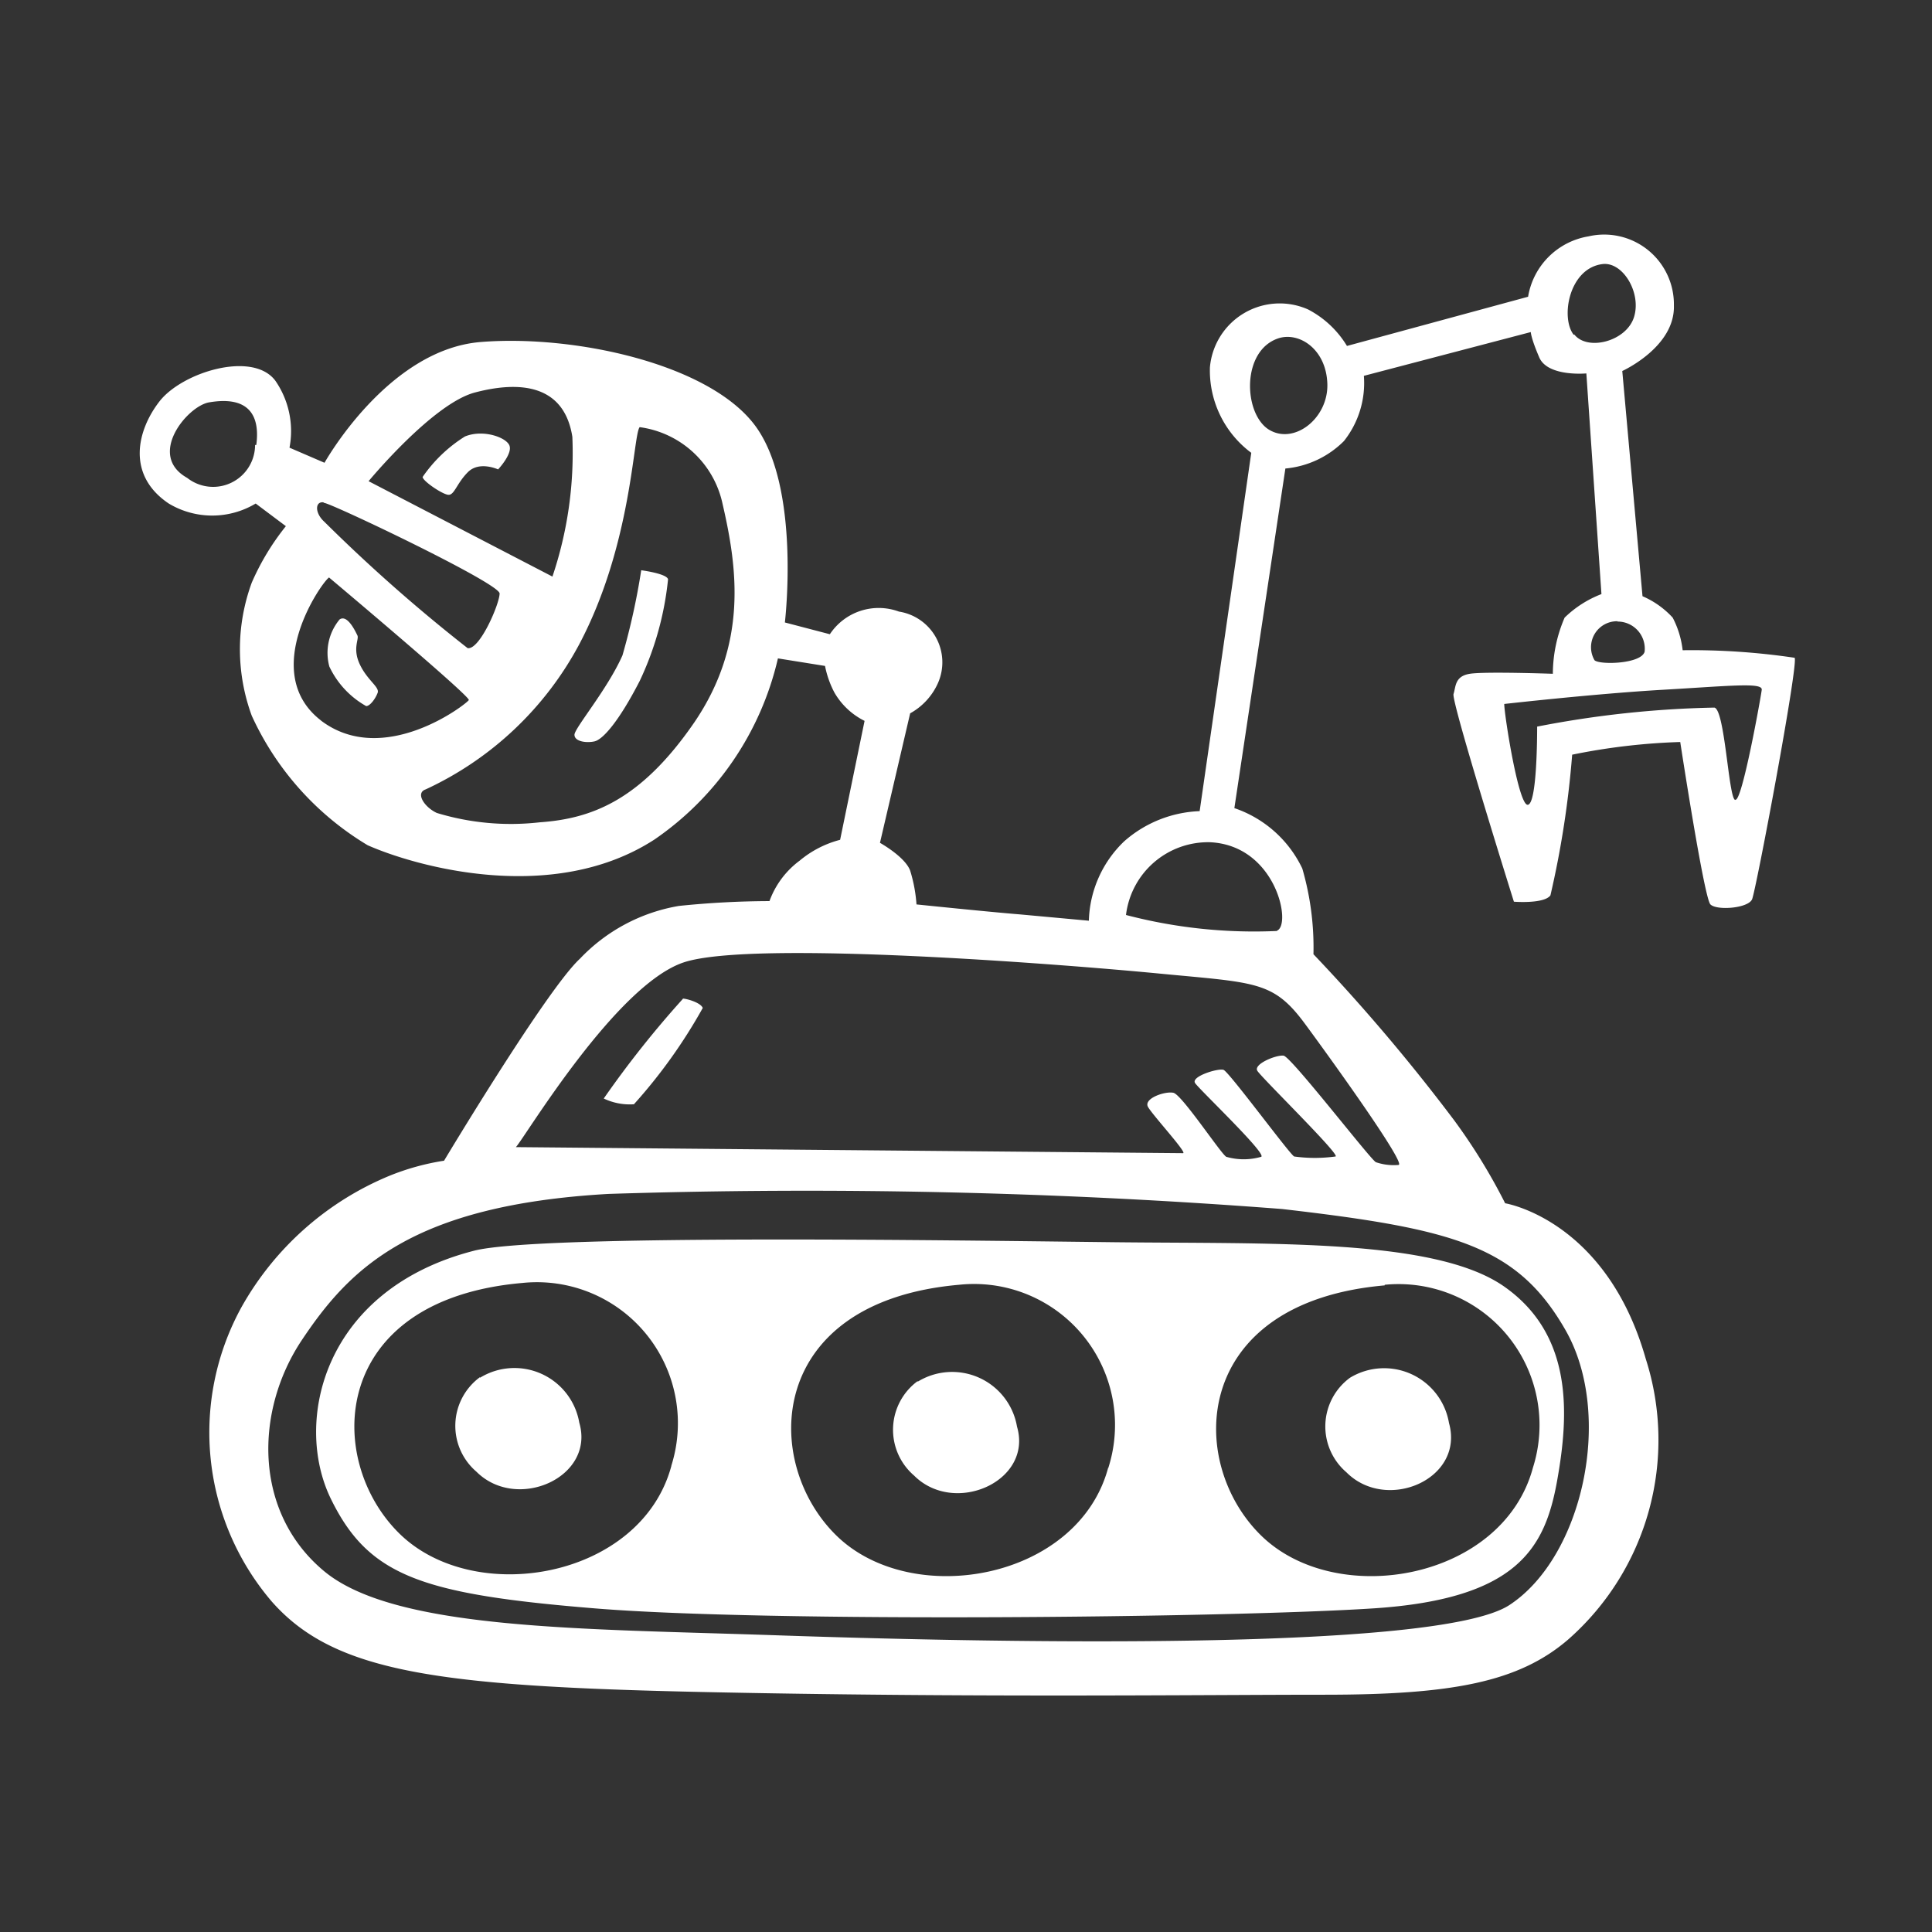 <svg id="Layer_1" data-name="Layer 1" xmlns="http://www.w3.org/2000/svg" width="64" height="64" viewBox="0 0 64 64"><rect x="0" y="0" width="64" height="64" fill="#333333" stroke="none"/><defs><style>.cls-1{fill:#fff;}</style></defs><title>space-rover-2</title><g id="space-rover-2"><path class="cls-1" d="M11.84,21.05c-.06-.12-.33-.71-.59-.53a1.73,1.73,0,0,0-.34,1.56,2.93,2.93,0,0,0,1.22,1.31c.13,0,.31-.25.38-.44s-.34-.41-.59-.94S11.9,21.18,11.84,21.05Zm3.56-6.59A4.78,4.78,0,0,0,14,15.8c0,.13.63.56.84.59s.28-.37.66-.75,1-.09,1-.09.47-.5.38-.78S16,14.21,15.4,14.46Zm5.84,4.44a22.8,22.8,0,0,1-.62,2.81c-.5,1.13-1.59,2.41-1.59,2.63s.38.28.66.22.81-.66,1.5-2a10.29,10.29,0,0,0,.94-3.37C22.09,19,21.24,18.89,21.24,18.89Zm1.38,14.19A33.31,33.31,0,0,0,20,36.39a2,2,0,0,0,1,.19,17.46,17.46,0,0,0,2.28-3.19C23.21,33.21,22.74,33.08,22.62,33.08ZM59.45,21.79a23.1,23.1,0,0,0-3.71-.25,3.09,3.09,0,0,0-.33-1.08,2.93,2.93,0,0,0-1-.71l-.67-7.46s1.75-.79,1.71-2.17a2.31,2.31,0,0,0-2.83-2.29,2.43,2.43,0,0,0-2,2l-6,1.63a3.27,3.27,0,0,0-1.29-1.21,2.32,2.32,0,0,0-3.25,1.92A3.4,3.4,0,0,0,41.45,15L39.74,26.87a4,4,0,0,0-2.5,1,3.78,3.78,0,0,0-1.17,2.63l-2.29-.21c-1-.08-3.42-.33-3.42-.33a4.9,4.9,0,0,0-.21-1.12c-.17-.46-1-.92-1-.92l1-4.29a2.14,2.14,0,0,0,.92-1,1.7,1.7,0,0,0-1.29-2.37,1.94,1.94,0,0,0-2.29.75L26,20.62s.54-4.5-1-6.54-6-3-9.08-2.75-5.17,4-5.17,4l-1.16-.5a2.93,2.93,0,0,0-.47-2.22c-.75-1-3.09-.28-3.84.69s-1.09,2.44.31,3.38a2.8,2.8,0,0,0,2.88,0l1,.75A8.2,8.2,0,0,0,8.34,19.3a6.39,6.39,0,0,0,0,4.41A9.7,9.7,0,0,0,12.18,28c1.56.69,6.12,2,9.5-.19a10,10,0,0,0,4.09-6l1.56.25a3.21,3.21,0,0,0,.31.88,2.37,2.37,0,0,0,1,.94l-.81,3.94a3.43,3.43,0,0,0-1.34.69,2.9,2.9,0,0,0-1,1.34,29.92,29.92,0,0,0-3,.16,5.87,5.87,0,0,0-3.28,1.75c-1.09,1-4.5,6.69-4.5,6.69a8.1,8.1,0,0,0-1.81.5A10,10,0,0,0,8,43.3a8.62,8.62,0,0,0,1,9.75c2.06,2.34,5.44,2.81,14.28,3s16.38.09,20.59.09,6.44-.41,8.09-1.84a8.8,8.8,0,0,0,2.56-9.28c-1.31-4.62-4.66-5.16-4.66-5.16a19.26,19.26,0,0,0-1.69-2.75,62.34,62.34,0,0,0-4.66-5.5,9.37,9.37,0,0,0-.37-2.84,3.87,3.87,0,0,0-2.25-2l1.69-11.25a3.14,3.14,0,0,0,1.94-.91,3.09,3.09,0,0,0,.66-2.16L50.71,11s0,.19.28.84,1.56.53,1.56.53l.5,7.31a3.58,3.58,0,0,0-1.22.78,4.73,4.73,0,0,0-.39,1.86s-2.25-.08-2.75,0-.46.42-.54.67,2,6.88,2,6.88,1,.08,1.21-.21A31.46,31.46,0,0,0,52.08,25a21,21,0,0,1,3.58-.42s.79,5.17,1,5.38,1.25.13,1.38-.17S59.58,22,59.45,21.79Zm-51-7.05a1.39,1.39,0,0,1-2.25,1.09c-1.34-.75,0-2.37.72-2.5C8.25,13.1,8.62,13.77,8.49,14.74ZM15.74,13c1.41-.37,2.94-.31,3.22,1.47a12.82,12.82,0,0,1-.66,4.63l-6.09-3.16S14.34,13.36,15.74,13Zm-5,3.66c.21,0,5.81,2.66,5.81,3s-.66,1.88-1.06,1.81a54.2,54.2,0,0,1-4.75-4.19C10.43,17,10.43,16.61,10.71,16.64Zm-.09,7.22c-2.09-1.59,0-4.59.25-4.75,0,0,4.69,3.94,4.63,4.06S12.71,25.46,10.62,23.86ZM23,23.93c-1.78,2.59-3.41,3.19-5.12,3.31a8.43,8.43,0,0,1-3.41-.31c-.41-.19-.72-.66-.37-.78a11,11,0,0,0,5.09-4.81c1.75-3.31,1.78-6.94,2-7.19a3.25,3.25,0,0,1,2.75,2.56C24.43,18.83,24.77,21.33,23,23.93ZM51.87,44.08c1.59,2.81.56,7.5-1.87,9.09s-17.91,1.22-24.31,1S13.09,54,10.74,52.05,8.43,46.74,10,44.39s3.62-4.47,10.16-4.84a205.14,205.14,0,0,1,22.31.5C48.18,40.71,50.27,41.27,51.87,44.08ZM43.24,33.93c1.06,1.44,3.34,4.63,3.09,4.66a1.83,1.83,0,0,1-.75-.09c-.16-.06-2.81-3.5-3.06-3.53s-1,.28-.87.5,2.78,2.81,2.59,2.84a5,5,0,0,1-1.37,0c-.16-.09-2.16-2.81-2.34-2.87s-1.09.22-.94.44,2.38,2.34,2.19,2.44a2.08,2.08,0,0,1-1.16,0c-.19-.12-1.47-2.06-1.75-2.12s-1,.19-.84.47,1.31,1.53,1.16,1.53L17.09,38c.31-.34,3.31-5.37,5.56-6.12s12.53.06,15.75.37S42.18,32.49,43.24,33.93Zm-.94-3.09a16.74,16.74,0,0,1-5-.53,2.74,2.74,0,0,1,2.78-2.41C42.27,28,42.8,30.64,42.3,30.83ZM42,14.21c-.81-.56-.87-2.59.34-3,.68-.23,1.59.34,1.63,1.5S42.84,14.77,42,14.21Zm10.13-3.12c-.44-.56-.16-2.19.94-2.34.68-.1,1.31.94,1.06,1.75S52.59,11.64,52.15,11.08Zm1.44,9.5a.9.9,0,0,1,.91,1c-.12.41-1.5.44-1.66.28A.86.86,0,0,1,53.59,20.58Zm3.91,5.91c-.22-.06-.34-3-.69-3.06a33.87,33.87,0,0,0-5.87.63c0,.22,0,2.56-.31,2.59s-.78-3-.78-3.34c0,0,3-.34,5.25-.47s3.31-.25,3.28,0S57.71,26.55,57.49,26.49ZM15.71,41.43c-5,1.28-6,5.66-4.75,8.22s3,3.16,8.75,3.63,21,.31,25.78,0,5.69-2,6.09-4.22.53-4.84-1.75-6.44-7.66-1.41-12.94-1.47S17.86,40.88,15.71,41.43Zm6.53,7.13c-1,3.72-6.5,4.69-9,2.25s-2.34-7.75,4.06-8.31A4.67,4.67,0,0,1,22.24,48.55Zm23.63-6a4.67,4.67,0,0,1,4.91,6.06c-1,3.72-6.5,4.69-9,2.25S39.46,43.14,45.87,42.58Zm-9.16,6.06c-1,3.72-6.5,4.69-9,2.25s-2.34-7.75,4.06-8.31A4.67,4.67,0,0,1,36.71,48.64Zm-20.81-3a2,2,0,0,0-.12,3.13c1.34,1.34,3.94.19,3.41-1.62A2.18,2.18,0,0,0,15.9,45.64Zm14.5.13a2,2,0,0,0-.12,3.13c1.34,1.34,3.94.19,3.41-1.62A2.18,2.18,0,0,0,30.4,45.77ZM48,47.14a2.18,2.18,0,0,0-3.28-1.5,2,2,0,0,0-.12,3.13C45.93,50.11,48.52,49,48,47.14Z"/></g></svg>